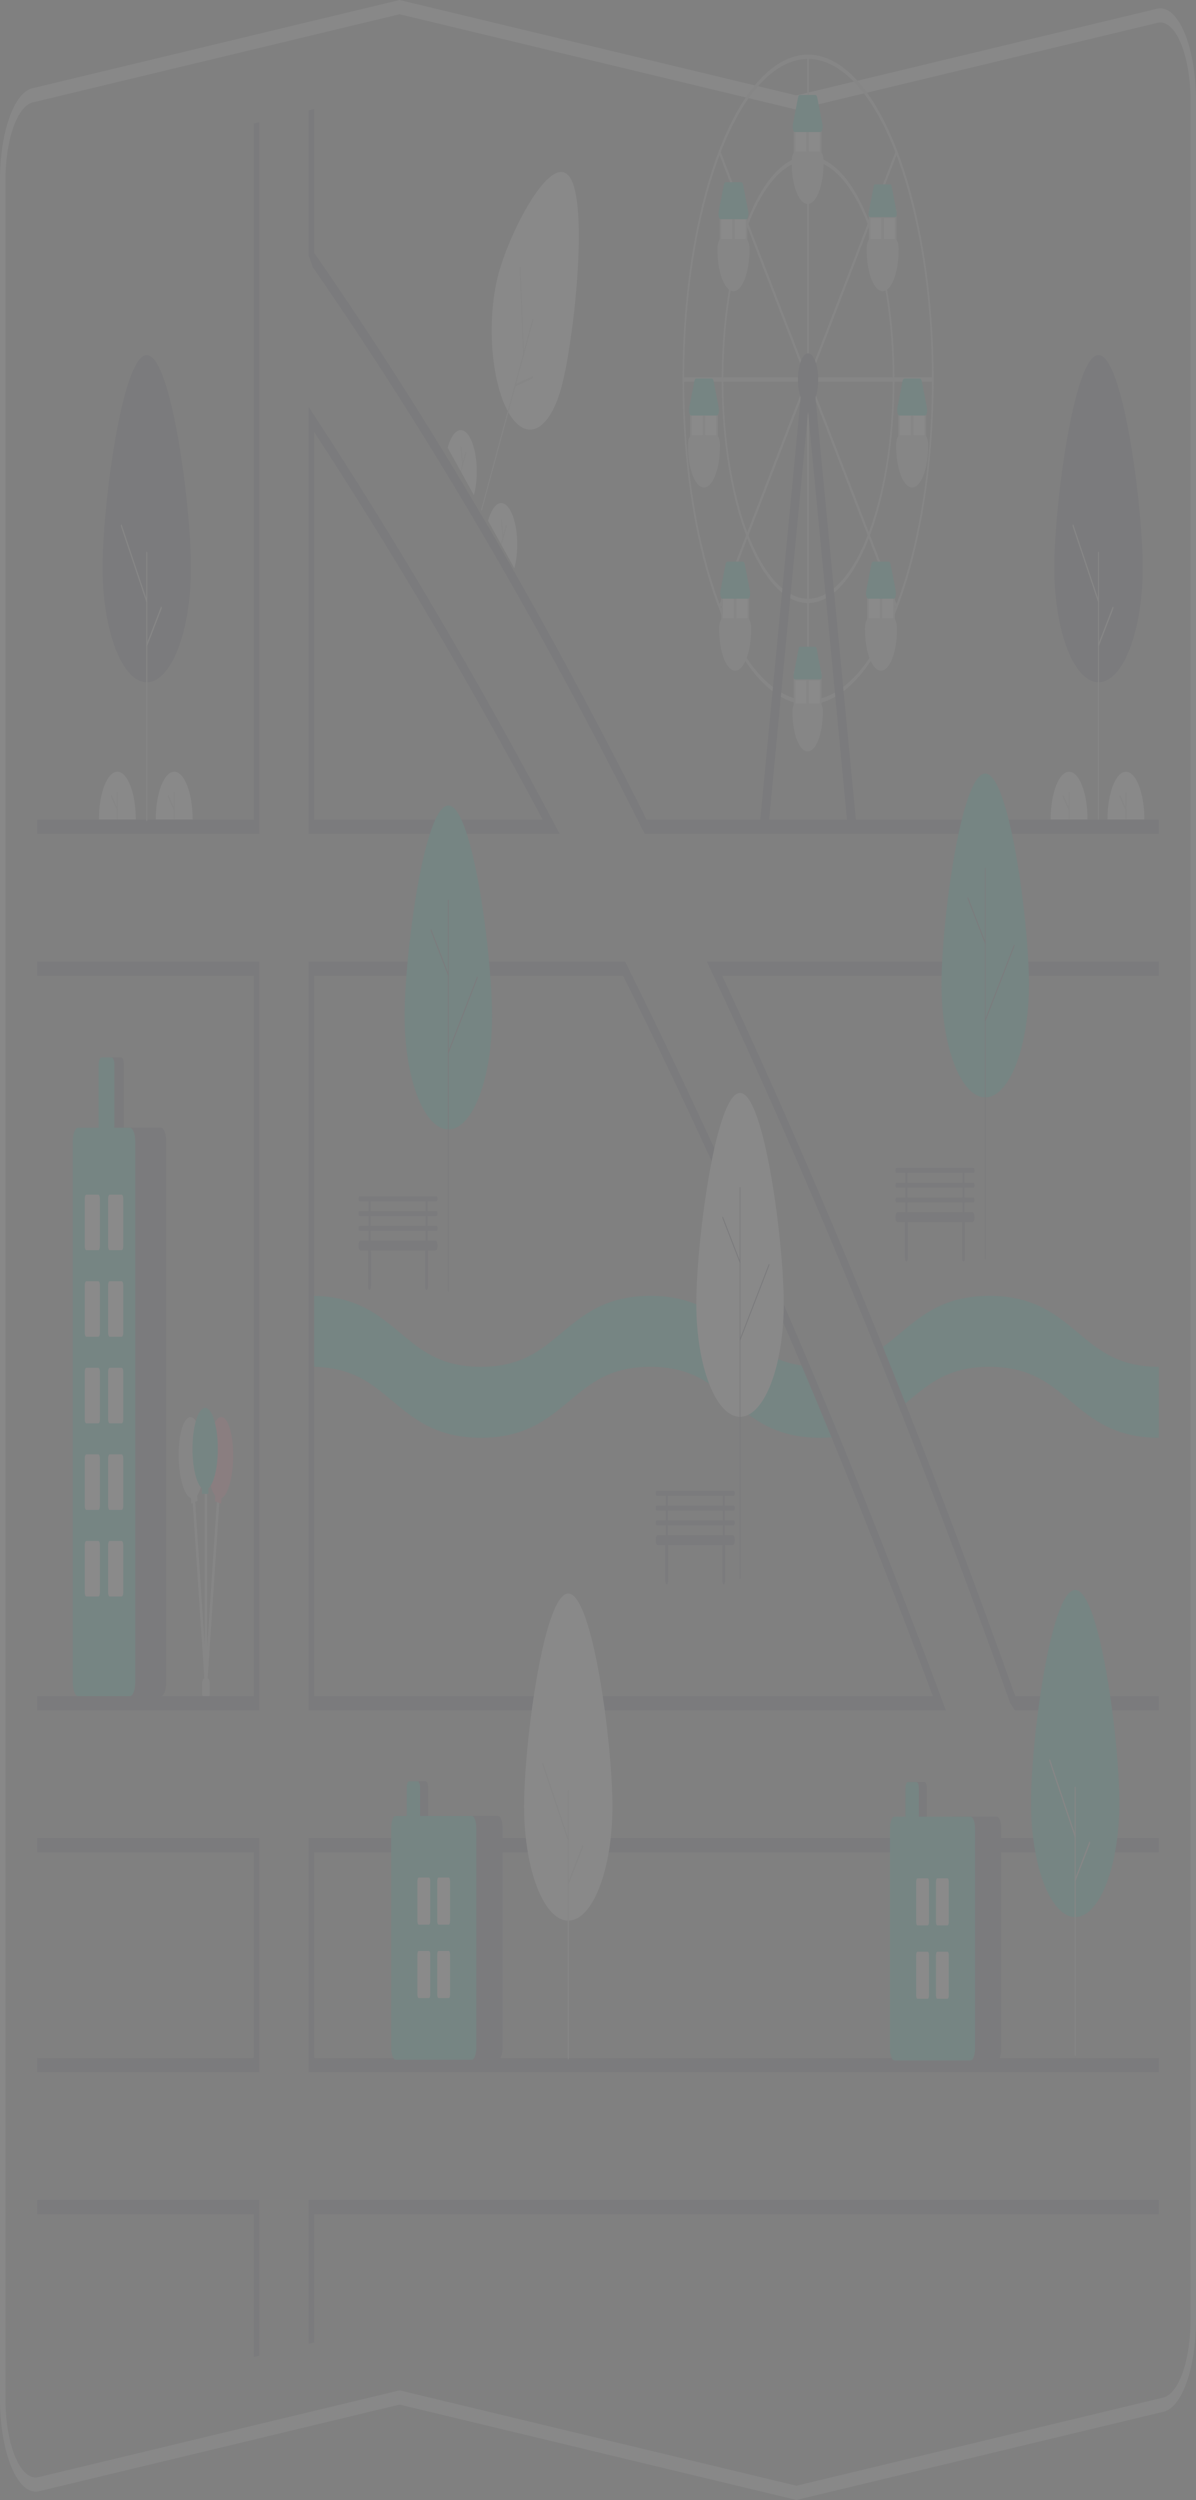 <svg width="370" height="773" viewBox="0 0 370 773" fill="none" xmlns="http://www.w3.org/2000/svg">
<rect x="0" y="0" width="370" height="773" fill="#808080" stroke="none"/>
<g opacity="0.08" clip-path="url(#clip0_6_241)">
<path d="M64.3 525.099H63.123C62.967 525.099 62.818 524.938 62.708 524.653C62.597 524.367 62.535 523.981 62.535 523.577V520.534C62.535 520.13 62.597 519.743 62.708 519.458C62.818 519.173 62.967 519.012 63.123 519.012H64.3C64.456 519.012 64.606 519.173 64.716 519.458C64.826 519.743 64.888 520.13 64.889 520.534V523.577C64.888 523.981 64.826 524.367 64.716 524.653C64.606 524.938 64.456 525.099 64.3 525.099Z" fill="#CCCCCC"/>
<path d="M63.734 521.745C63.712 521.746 63.689 521.741 63.667 521.73C63.616 521.708 63.568 521.66 63.524 521.589C63.481 521.518 63.443 521.425 63.413 521.316C63.383 521.207 63.362 521.085 63.351 520.955C63.34 520.825 63.338 520.69 63.347 520.559L67.226 462.178C67.245 461.914 67.302 461.68 67.387 461.526C67.472 461.372 67.577 461.311 67.679 461.357C67.781 461.402 67.872 461.55 67.932 461.768C67.992 461.987 68.016 462.258 68 462.522L64.12 520.903C64.104 521.138 64.057 521.352 63.986 521.506C63.916 521.66 63.826 521.745 63.734 521.745Z" fill="#CCCCCC"/>
<path d="M63.733 521.745C63.641 521.745 63.551 521.66 63.481 521.506C63.41 521.352 63.363 521.138 63.347 520.903L59.468 462.522C59.451 462.258 59.475 461.987 59.535 461.768C59.595 461.55 59.686 461.402 59.788 461.357C59.89 461.311 59.995 461.372 60.08 461.526C60.165 461.68 60.222 461.914 60.241 462.178L64.12 520.559C64.129 520.69 64.127 520.825 64.116 520.955C64.105 521.085 64.084 521.207 64.054 521.316C64.024 521.425 63.986 521.518 63.943 521.589C63.899 521.66 63.851 521.708 63.8 521.73C63.778 521.74 63.755 521.746 63.733 521.745Z" fill="#CCCCCC"/>
<path d="M72.085 452.185C72.463 445.257 71.033 439.006 68.889 438.223C66.746 437.441 64.702 442.423 64.324 449.351C64.005 455.195 64.975 460.542 66.572 462.547L66.481 464.213L68.422 464.921L68.513 463.256C70.261 462.472 71.766 458.028 72.085 452.185Z" fill="#FF6584"/>
<path d="M63.076 449.032C62.612 442.139 60.507 437.33 58.374 438.29C56.242 439.251 54.89 445.617 55.354 452.51C55.746 458.324 57.305 462.64 59.063 463.278L59.174 464.935L61.105 464.066L60.993 462.409C62.564 460.271 63.467 454.846 63.076 449.032Z" fill="#CCCCCC"/>
<path d="M63.712 520.534C63.608 520.534 63.508 520.427 63.434 520.236C63.361 520.046 63.32 519.788 63.32 519.519V459.504C63.319 459.37 63.329 459.237 63.349 459.113C63.368 458.989 63.397 458.876 63.433 458.781C63.47 458.685 63.513 458.61 63.561 458.558C63.609 458.507 63.66 458.48 63.712 458.48C63.764 458.48 63.815 458.507 63.863 458.558C63.911 458.61 63.954 458.685 63.99 458.781C64.027 458.876 64.056 458.989 64.075 459.113C64.095 459.237 64.105 459.37 64.104 459.504V519.519C64.104 519.788 64.063 520.046 63.989 520.236C63.916 520.427 63.816 520.534 63.712 520.534Z" fill="#CCCCCC"/>
<path d="M67.388 447.976C67.388 440.979 65.633 435.307 63.469 435.307C61.304 435.307 59.55 440.979 59.55 447.976C59.55 453.877 60.8 458.821 62.489 460.23V461.912H64.449V460.23C66.138 458.821 67.388 453.877 67.388 447.976Z" fill="#00BFA6"/>
<path d="M246.384 773L246.306 772.981L123.616 743.506L12.051 770.308C10.523 770.676 8.982 770.214 7.527 768.953C6.072 767.693 4.734 765.661 3.6 762.988C2.466 760.315 1.56 757.059 0.94 753.428C0.32 749.798 -5.30841e-06 745.873 -3.00197e-05 741.904V55.698C-0.011 48.58 1.011 41.712 2.865 36.451C4.719 31.191 7.269 27.923 10.01 27.294L123.616 0L123.695 0.019L246.384 29.494L357.949 2.692C359.477 2.324 361.018 2.786 362.473 4.046C363.928 5.307 365.265 7.339 366.4 10.012C367.534 12.685 368.44 15.941 369.06 19.572C369.68 23.202 370 27.127 370 31.096V717.302C370.011 724.419 368.989 731.288 367.135 736.548C365.281 741.809 362.731 745.077 359.99 745.706L246.384 773ZM123.616 739.098L123.695 739.117L246.384 768.592L359.833 741.337C362.152 740.804 364.31 738.039 365.879 733.588C367.447 729.136 368.312 723.324 368.303 717.302V31.096C368.303 27.738 368.032 24.416 367.507 21.345C366.983 18.273 366.216 15.518 365.257 13.255C364.297 10.993 363.165 9.274 361.934 8.208C360.703 7.141 359.399 6.75 358.106 7.061L246.384 33.902L246.306 33.883L123.616 4.408L10.167 31.663C7.848 32.196 5.69 34.961 4.121 39.412C2.553 43.863 1.687 49.675 1.697 55.698V741.904C1.697 745.262 1.968 748.584 2.492 751.655C3.017 754.727 3.784 757.482 4.743 759.744C5.703 762.006 6.835 763.726 8.066 764.792C9.297 765.859 10.601 766.25 11.894 765.939L123.616 739.098Z" fill="#E6E6E6"/>
<path d="M353.508 175.624C353.508 156.11 347.387 109.806 339.837 109.806C332.286 109.806 326.166 156.11 326.166 175.624C326.168 184.997 327.609 193.984 330.173 200.61C332.736 207.236 336.212 210.958 339.837 210.958C343.461 210.958 346.937 207.236 349.501 200.61C352.064 193.984 353.506 184.997 353.508 175.624Z" fill="#3F3D56"/>
<path d="M339.837 253.916C339.795 253.916 339.756 253.873 339.726 253.797C339.697 253.721 339.68 253.618 339.68 253.511V170.976C339.681 170.869 339.697 170.767 339.727 170.692C339.756 170.616 339.795 170.574 339.837 170.574C339.878 170.574 339.918 170.616 339.947 170.692C339.976 170.767 339.993 170.869 339.993 170.976V253.511C339.993 253.564 339.989 253.617 339.981 253.666C339.973 253.715 339.962 253.759 339.947 253.797C339.933 253.835 339.916 253.864 339.897 253.885C339.878 253.905 339.857 253.916 339.837 253.916Z" fill="#CCCCCC"/>
<path d="M339.837 186.397C339.814 186.397 339.792 186.384 339.772 186.36C339.752 186.336 339.733 186.301 339.719 186.257L331.856 162.807C331.829 162.726 331.816 162.621 331.819 162.514C331.822 162.407 331.841 162.308 331.872 162.238C331.903 162.168 331.944 162.133 331.985 162.14C332.027 162.147 332.065 162.197 332.092 162.278L339.955 185.727C339.975 185.786 339.987 185.858 339.992 185.934C339.996 186.011 339.991 186.089 339.979 186.16C339.967 186.23 339.947 186.29 339.921 186.332C339.896 186.374 339.867 186.396 339.837 186.397Z" fill="#CCCCCC"/>
<path d="M339.837 199.93C339.806 199.93 339.776 199.906 339.75 199.861C339.724 199.817 339.704 199.754 339.692 199.68C339.681 199.606 339.678 199.525 339.684 199.446C339.69 199.368 339.704 199.296 339.726 199.239L344.194 187.685C344.208 187.648 344.226 187.618 344.245 187.598C344.264 187.577 344.284 187.567 344.304 187.567C344.325 187.567 344.345 187.577 344.364 187.598C344.383 187.618 344.4 187.648 344.415 187.685C344.43 187.723 344.441 187.767 344.449 187.816C344.457 187.865 344.461 187.918 344.461 187.971C344.461 188.024 344.457 188.077 344.449 188.126C344.441 188.175 344.43 188.219 344.415 188.257L339.947 199.811C339.933 199.849 339.916 199.879 339.897 199.899C339.878 199.919 339.857 199.93 339.837 199.93Z" fill="#CCCCCC"/>
<path d="M325.03 253.38C325.03 249.465 325.631 245.711 326.701 242.943C327.772 240.175 329.223 238.62 330.737 238.62C332.251 238.62 333.702 240.175 334.773 242.943C335.843 245.711 336.444 249.465 336.444 253.38" fill="#F2F2F2"/>
<path d="M330.737 253.38C330.696 253.38 330.657 253.338 330.628 253.263C330.599 253.188 330.583 253.087 330.583 252.981V245.202C330.583 245.096 330.599 244.994 330.628 244.92C330.657 244.845 330.696 244.803 330.737 244.803C330.778 244.803 330.817 244.845 330.846 244.92C330.875 244.994 330.891 245.096 330.891 245.202V252.981C330.891 253.087 330.875 253.188 330.846 253.263C330.817 253.338 330.778 253.38 330.737 253.38Z" fill="#CCCCCC"/>
<path d="M330.737 250.707C330.7 250.707 330.665 250.673 330.637 250.61L328.786 246.502C328.77 246.468 328.758 246.426 328.748 246.379C328.739 246.333 328.734 246.282 328.732 246.229C328.731 246.177 328.733 246.125 328.739 246.075C328.746 246.025 328.756 245.979 328.769 245.939C328.782 245.9 328.798 245.867 328.816 245.843C328.834 245.82 328.854 245.805 328.874 245.801C328.895 245.797 328.915 245.804 328.934 245.82C328.953 245.836 328.971 245.862 328.987 245.896L330.838 250.005C330.861 250.058 330.879 250.129 330.886 250.208C330.894 250.287 330.893 250.37 330.882 250.446C330.871 250.523 330.851 250.589 330.825 250.635C330.799 250.682 330.769 250.707 330.737 250.707Z" fill="#CCCCCC"/>
<path d="M342.614 253.38C342.614 249.465 343.216 245.711 344.286 242.943C345.356 240.175 346.808 238.62 348.322 238.62C349.835 238.62 351.287 240.175 352.357 242.943C353.428 245.711 354.029 249.465 354.029 253.38" fill="#F2F2F2"/>
<path d="M348.322 253.38C348.281 253.38 348.242 253.338 348.213 253.263C348.184 253.188 348.167 253.087 348.167 252.981V245.202C348.167 245.096 348.184 244.994 348.213 244.92C348.242 244.845 348.281 244.803 348.322 244.803C348.363 244.803 348.402 244.845 348.431 244.92C348.46 244.994 348.476 245.096 348.476 245.202V252.981C348.476 253.087 348.46 253.188 348.431 253.263C348.402 253.338 348.363 253.38 348.322 253.38Z" fill="#CCCCCC"/>
<path d="M348.322 250.707C348.285 250.707 348.249 250.673 348.221 250.61L346.37 246.502C346.34 246.433 346.321 246.335 346.318 246.23C346.315 246.125 346.328 246.021 346.354 245.941C346.381 245.861 346.419 245.811 346.459 245.803C346.5 245.794 346.54 245.828 346.571 245.896L348.422 250.005C348.446 250.058 348.463 250.129 348.471 250.208C348.479 250.287 348.477 250.37 348.466 250.446C348.456 250.523 348.436 250.589 348.41 250.635C348.384 250.682 348.353 250.707 348.322 250.707Z" fill="#CCCCCC"/>
<path d="M173.69 119.735C177.439 105.855 181.983 65.051 176.612 55.347C171.241 45.644 157.99 70.715 154.24 84.596C152.44 91.266 151.737 99.512 152.287 107.522C152.837 115.531 154.595 122.648 157.174 127.307C159.752 131.965 162.941 133.785 166.038 132.365C169.135 130.945 171.887 126.402 173.69 119.735Z" fill="#F2F2F2"/>
<path d="M148.921 157.857C148.891 157.804 148.871 157.722 148.865 157.631C148.859 157.539 148.867 157.445 148.887 157.369L164.747 98.659C164.767 98.582 164.799 98.53 164.834 98.514C164.87 98.498 164.906 98.519 164.936 98.572C164.965 98.625 164.985 98.707 164.991 98.798C164.998 98.89 164.99 98.984 164.969 99.06L149.11 157.77C149.089 157.847 149.058 157.899 149.022 157.915C148.987 157.931 148.95 157.91 148.921 157.857Z" fill="#CCCCCC"/>
<path d="M161.895 109.829C161.879 109.8 161.865 109.763 161.856 109.719C161.846 109.676 161.84 109.628 161.838 109.578L160.751 82.792C160.747 82.7 160.757 82.607 160.78 82.535C160.803 82.462 160.836 82.416 160.871 82.406C160.907 82.397 160.943 82.424 160.971 82.483C160.999 82.541 161.017 82.626 161.021 82.719L162.107 109.504C162.11 109.571 162.105 109.639 162.094 109.699C162.082 109.759 162.064 109.809 162.041 109.843C162.019 109.877 161.993 109.894 161.967 109.891C161.941 109.889 161.916 109.867 161.895 109.829Z" fill="#CCCCCC"/>
<path d="M159.294 119.455C159.272 119.415 159.255 119.36 159.246 119.295C159.236 119.23 159.234 119.16 159.24 119.092C159.245 119.024 159.259 118.962 159.278 118.914C159.298 118.866 159.322 118.834 159.348 118.822L164.747 116.345C164.764 116.337 164.782 116.337 164.8 116.347C164.817 116.357 164.834 116.375 164.848 116.402C164.863 116.428 164.876 116.462 164.885 116.501C164.895 116.54 164.901 116.583 164.905 116.629C164.908 116.674 164.907 116.721 164.903 116.766C164.9 116.811 164.892 116.854 164.882 116.892C164.872 116.93 164.859 116.962 164.844 116.986C164.828 117.011 164.812 117.028 164.794 117.036L159.396 119.513C159.378 119.521 159.36 119.52 159.343 119.51C159.325 119.5 159.309 119.482 159.294 119.455Z" fill="#CCCCCC"/>
<path d="M138.491 138.446C139.245 135.67 140.393 133.78 141.685 133.192C142.976 132.603 144.305 133.363 145.381 135.306C146.456 137.248 147.189 140.214 147.42 143.553C147.65 146.892 147.359 150.331 146.611 153.116" fill="#F2F2F2"/>
<path d="M142.551 145.781C142.522 145.729 142.502 145.648 142.496 145.558C142.49 145.467 142.497 145.374 142.518 145.299L144.013 139.766C144.033 139.691 144.064 139.64 144.099 139.625C144.134 139.609 144.169 139.63 144.198 139.682C144.227 139.734 144.247 139.814 144.254 139.904C144.26 139.994 144.252 140.087 144.232 140.162L142.737 145.696C142.717 145.771 142.686 145.822 142.651 145.838C142.616 145.854 142.58 145.834 142.551 145.781Z" fill="#CCCCCC"/>
<path d="M143.064 143.88C143.038 143.832 143.019 143.762 143.011 143.682L142.484 138.381C142.48 138.337 142.479 138.291 142.481 138.245C142.484 138.2 142.489 138.157 142.498 138.118C142.507 138.078 142.519 138.044 142.533 138.017C142.547 137.989 142.563 137.969 142.58 137.958C142.597 137.946 142.615 137.944 142.633 137.95C142.65 137.957 142.667 137.972 142.682 137.995C142.697 138.019 142.71 138.049 142.721 138.086C142.732 138.122 142.739 138.164 142.743 138.208L143.271 143.51C143.277 143.578 143.276 143.65 143.266 143.717C143.257 143.783 143.24 143.84 143.217 143.88C143.195 143.921 143.168 143.942 143.141 143.942C143.113 143.942 143.087 143.92 143.064 143.88Z" fill="#CCCCCC"/>
<path d="M151 161.046C151.371 159.663 151.845 158.483 152.393 157.574C152.942 156.665 153.554 156.045 154.195 155.748C154.836 155.452 155.494 155.486 156.13 155.848C156.766 156.21 157.368 156.893 157.902 157.857C158.436 158.822 158.891 160.05 159.241 161.47C159.592 162.89 159.83 164.475 159.943 166.134C160.056 167.792 160.042 169.493 159.9 171.137C159.759 172.781 159.493 174.337 159.119 175.716" fill="#F2F2F2"/>
<path d="M155.059 168.381C155.03 168.328 155.01 168.248 155.004 168.157C154.998 168.067 155.006 167.974 155.026 167.899L156.521 162.365C156.541 162.29 156.572 162.239 156.607 162.223C156.642 162.207 156.678 162.227 156.707 162.28C156.737 162.332 156.756 162.413 156.763 162.503C156.769 162.593 156.761 162.687 156.741 162.762L155.246 168.295C155.225 168.371 155.194 168.422 155.159 168.438C155.124 168.454 155.088 168.433 155.059 168.381Z" fill="#CCCCCC"/>
<path d="M155.573 166.479C155.547 166.432 155.528 166.362 155.52 166.282L154.993 160.98C154.984 160.891 154.99 160.798 155.008 160.719C155.026 160.64 155.055 160.583 155.089 160.561C155.124 160.538 155.16 160.551 155.19 160.597C155.221 160.644 155.243 160.719 155.252 160.808L155.779 166.109C155.786 166.178 155.785 166.25 155.775 166.316C155.766 166.383 155.748 166.44 155.726 166.48C155.703 166.52 155.677 166.542 155.649 166.542C155.622 166.542 155.595 166.52 155.573 166.479Z" fill="#CCCCCC"/>
<path d="M250.619 422.511C253.635 429.675 256.632 436.891 259.609 444.158C258.845 444.268 258.052 444.356 257.237 444.421C256.087 444.52 254.891 444.564 253.635 444.564C239.86 444.564 232.868 438.716 226.114 433.055C219.699 427.689 213.641 422.62 201.202 422.62C188.759 422.62 182.701 427.689 176.29 433.055C169.532 438.716 162.54 444.564 148.765 444.564C134.986 444.564 127.998 438.716 121.24 433.055C114.974 427.81 109.047 422.851 97.177 422.631C96.896 422.62 96.617 422.62 96.328 422.62V400.677C96.612 400.677 96.896 400.677 97.177 400.688C110.396 400.918 117.235 406.645 123.853 412.175C130.268 417.551 136.326 422.62 148.765 422.62C161.204 422.62 167.262 417.551 173.677 412.175C180.435 406.525 187.423 400.677 201.202 400.677C214.978 400.677 221.965 406.525 228.723 412.175C234.082 416.663 239.194 420.942 247.984 422.225C248.828 422.357 249.702 422.445 250.619 422.511Z" fill="#00BFA6"/>
<path d="M358.514 422.62V444.564C344.734 444.564 337.747 438.716 330.989 433.055C324.574 427.689 318.516 422.62 306.077 422.62C293.633 422.62 287.575 427.689 281.16 433.055C280.813 433.351 280.461 433.636 280.108 433.932C279.506 434.437 278.895 434.942 278.276 435.435C275.934 429.5 273.583 423.615 271.225 417.782C271.882 417.365 272.518 416.926 273.147 416.476C275.017 415.138 276.769 413.667 278.551 412.175C285.31 406.525 292.297 400.677 306.077 400.677C319.856 400.677 326.844 406.525 333.602 412.175C340.016 417.551 346.075 422.62 358.514 422.62Z" fill="#00BFA6"/>
<path d="M171.025 253.863C147.276 209.13 122.288 166.713 96.761 127.796L95.48 125.843V257.834H173.134L171.025 253.863ZM97.177 253.446V133.534C121.461 170.685 145.24 210.996 167.916 253.446H97.177ZM291.219 525.119C280.948 497.503 270.411 470.516 259.609 444.158C256.63 436.884 253.634 429.668 250.619 422.511C232.219 378.799 213.214 337.227 193.604 297.794L193.375 297.333H95.48V528.839H292.603L291.219 525.119ZM97.177 524.45V301.722H192.794C211.703 339.761 230.099 379.929 247.984 422.225C251.09 429.565 254.174 436.964 257.237 444.421C267.945 470.447 278.403 497.123 288.61 524.45H97.177ZM291.219 525.119C280.948 497.503 270.411 470.516 259.609 444.158C256.63 436.884 253.634 429.668 250.619 422.511C232.219 378.799 213.214 337.227 193.604 297.794L193.375 297.333H95.48V528.839H292.603L291.219 525.119ZM97.177 524.45V301.722H192.794C211.703 339.761 230.099 379.929 247.984 422.225C251.09 429.565 254.174 436.964 257.237 444.421C267.945 470.447 278.403 497.123 288.61 524.45H97.177ZM171.025 253.863C147.276 209.13 122.288 166.713 96.761 127.796L95.48 125.843V257.834H173.134L171.025 253.863ZM97.177 253.446V133.534C121.461 170.685 145.24 210.996 167.916 253.446H97.177ZM171.025 253.863C147.276 209.13 122.288 166.713 96.761 127.796L95.48 125.843V257.834H173.134L171.025 253.863ZM97.177 253.446V133.534C121.461 170.685 145.24 210.996 167.916 253.446H97.177ZM291.219 525.119C280.948 497.503 270.411 470.516 259.609 444.158C256.63 436.884 253.634 429.668 250.619 422.511C232.219 378.799 213.214 337.227 193.604 297.794L193.375 297.333H95.48V528.839H292.603L291.219 525.119ZM97.177 524.45V301.722H192.794C211.703 339.761 230.099 379.929 247.984 422.225C251.09 429.565 254.174 436.964 257.237 444.421C267.945 470.447 278.403 497.123 288.61 524.45H97.177ZM11.487 568.337V572.726H78.51V636.363H11.487V640.751H80.207V568.337H11.487ZM95.48 680.25V724.719L97.177 724.313V684.639H358.514V680.25H95.48ZM358.514 572.726V568.337H95.48V640.751H358.514V636.363H97.177V572.726H358.514ZM200.036 253.446C167.48 188.497 133.098 129.91 97.177 78.171V33.735L95.48 34.141V78.921L96.786 82.636C132.562 134.235 166.804 192.642 199.229 257.374L199.459 257.834H358.514V253.446H200.036ZM78.51 253.446H11.487V257.834H80.207V37.805L78.51 38.211V253.446ZM358.514 297.333H218.686L220.514 301.217C237.73 337.852 254.634 376.707 271.225 417.782C273.583 423.619 275.934 429.503 278.276 435.435C289.934 464.895 301.365 495.316 312.568 526.699L313.967 528.839H358.514V524.45H314.074C302.992 493.378 291.671 463.205 280.108 433.932C277.796 428.073 275.476 422.255 273.147 416.476C256.915 376.198 240.336 337.947 223.412 301.722H358.514V297.333ZM11.487 680.25V684.639H78.51V728.789L80.207 728.383V680.25H11.487ZM11.487 297.333V301.722H78.51V524.45H11.487V528.839H80.207V297.333H11.487ZM171.025 253.863C147.276 209.13 122.288 166.713 96.761 127.796L95.48 125.843V257.834H173.134L171.025 253.863ZM97.177 253.446V133.534C121.461 170.685 145.24 210.996 167.916 253.446H97.177ZM291.219 525.119C280.948 497.503 270.411 470.516 259.609 444.158C256.63 436.884 253.634 429.668 250.619 422.511C232.219 378.799 213.214 337.227 193.604 297.794L193.375 297.333H95.48V528.839H292.603L291.219 525.119ZM97.177 524.45V301.722H192.794C211.703 339.761 230.099 379.929 247.984 422.225C251.09 429.565 254.174 436.964 257.237 444.421C267.945 470.447 278.403 497.123 288.61 524.45H97.177ZM171.025 253.863C147.276 209.13 122.288 166.713 96.761 127.796L95.48 125.843V257.834H173.134L171.025 253.863ZM97.177 253.446V133.534C121.461 170.685 145.24 210.996 167.916 253.446H97.177ZM291.219 525.119C280.948 497.503 270.411 470.516 259.609 444.158C256.63 436.884 253.634 429.668 250.619 422.511C232.219 378.799 213.214 337.227 193.604 297.794L193.375 297.333H95.48V528.839H292.603L291.219 525.119ZM97.177 524.45V301.722H192.794C211.703 339.761 230.099 379.929 247.984 422.225C251.09 429.565 254.174 436.964 257.237 444.421C267.945 470.447 278.403 497.123 288.61 524.45H97.177Z" fill="#3F3D56"/>
<path d="M215.41 403.105C215.41 383.782 221.467 337.929 228.938 337.929C236.41 337.929 242.467 383.782 242.467 403.105C242.467 412.384 241.042 421.284 238.505 427.845C235.968 434.407 232.526 438.093 228.938 438.093C225.35 438.093 221.909 434.407 219.372 427.845C216.835 421.284 215.41 412.384 215.41 403.105Z" fill="#F2F2F2"/>
<path d="M228.938 488.226C228.924 488.226 228.909 488.219 228.896 488.204C228.882 488.19 228.87 488.169 228.86 488.142C228.849 488.115 228.841 488.083 228.836 488.049C228.83 488.014 228.827 487.976 228.827 487.938V367.312C228.827 367.236 228.839 367.163 228.86 367.109C228.881 367.055 228.909 367.024 228.938 367.024C228.968 367.024 228.996 367.055 229.017 367.109C229.038 367.163 229.05 367.236 229.05 367.312V487.938C229.05 487.976 229.047 488.014 229.041 488.049C229.036 488.083 229.027 488.115 229.017 488.142C229.007 488.169 228.994 488.19 228.981 488.204C228.967 488.219 228.953 488.226 228.938 488.226Z" fill="#3F3D56"/>
<path d="M228.938 390.6C228.924 390.6 228.909 390.593 228.896 390.578C228.882 390.564 228.87 390.542 228.86 390.516L223.505 376.668C223.495 376.641 223.486 376.609 223.481 376.574C223.475 376.539 223.472 376.502 223.472 376.464C223.472 376.426 223.475 376.389 223.481 376.354C223.486 376.319 223.495 376.288 223.505 376.261C223.515 376.234 223.528 376.213 223.541 376.198C223.555 376.184 223.569 376.177 223.584 376.177C223.598 376.177 223.613 376.184 223.626 376.198C223.64 376.213 223.652 376.234 223.662 376.261L229.017 390.109C229.033 390.149 229.043 390.2 229.047 390.256C229.052 390.312 229.05 390.37 229.041 390.422C229.033 390.475 229.018 390.52 229 390.552C228.982 390.583 228.96 390.6 228.938 390.6Z" fill="#3F3D56"/>
<path d="M228.938 414.574C228.916 414.574 228.895 414.557 228.877 414.525C228.858 414.494 228.844 414.449 228.836 414.396C228.827 414.344 228.825 414.286 228.829 414.23C228.834 414.174 228.844 414.123 228.86 414.083L237.827 390.891C237.837 390.865 237.85 390.843 237.863 390.829C237.877 390.814 237.891 390.807 237.906 390.807C237.92 390.807 237.935 390.814 237.948 390.829C237.962 390.843 237.974 390.865 237.984 390.891C237.995 390.918 238.003 390.95 238.008 390.985C238.014 391.02 238.017 391.057 238.017 391.095C238.017 391.132 238.014 391.17 238.008 391.205C238.003 391.24 237.995 391.271 237.984 391.298L229.017 414.489C229.007 414.516 228.994 414.537 228.981 414.552C228.967 414.566 228.953 414.574 228.938 414.574Z" fill="#3F3D56"/>
<path d="M291.266 304.358C291.266 285.035 297.323 239.182 304.794 239.182C312.266 239.182 318.323 285.035 318.323 304.358C318.321 313.634 316.895 322.528 314.358 329.085C311.821 335.641 308.381 339.325 304.794 339.325C301.208 339.325 297.768 335.641 295.231 329.085C292.694 322.528 291.268 313.634 291.266 304.358Z" fill="#00BFA6"/>
<path d="M304.794 389.48C304.78 389.48 304.765 389.472 304.752 389.458C304.738 389.443 304.726 389.422 304.716 389.395C304.705 389.369 304.697 389.337 304.692 389.302C304.686 389.267 304.683 389.23 304.683 389.192V268.566C304.683 268.489 304.695 268.416 304.716 268.362C304.737 268.308 304.765 268.278 304.794 268.278C304.824 268.278 304.852 268.308 304.873 268.362C304.894 268.416 304.906 268.489 304.906 268.566V389.192C304.906 389.23 304.903 389.267 304.897 389.302C304.892 389.337 304.883 389.369 304.873 389.395C304.863 389.422 304.851 389.443 304.837 389.458C304.824 389.472 304.809 389.48 304.794 389.48Z" fill="#3F3D56"/>
<path d="M304.795 291.853C304.78 291.853 304.765 291.846 304.752 291.832C304.738 291.817 304.726 291.796 304.716 291.769L299.361 277.921C299.34 277.867 299.329 277.794 299.329 277.718C299.329 277.641 299.34 277.568 299.361 277.514C299.382 277.46 299.41 277.43 299.44 277.43C299.469 277.43 299.498 277.46 299.519 277.514L304.873 291.362C304.889 291.403 304.899 291.454 304.904 291.51C304.908 291.565 304.906 291.623 304.897 291.676C304.889 291.728 304.875 291.773 304.856 291.805C304.838 291.837 304.817 291.853 304.795 291.853Z" fill="#3F3D56"/>
<path d="M304.794 315.827C304.772 315.827 304.751 315.81 304.733 315.779C304.714 315.747 304.7 315.702 304.692 315.65C304.683 315.597 304.681 315.539 304.685 315.483C304.69 315.428 304.7 315.376 304.716 315.336L313.683 292.145C313.704 292.091 313.732 292.062 313.762 292.062C313.791 292.062 313.819 292.092 313.84 292.146C313.861 292.2 313.872 292.273 313.873 292.349C313.873 292.425 313.861 292.498 313.84 292.552L304.873 315.743C304.863 315.77 304.851 315.791 304.837 315.805C304.824 315.82 304.809 315.827 304.794 315.827Z" fill="#3F3D56"/>
<path d="M125.169 314.233C125.169 294.91 131.226 249.057 138.698 249.057C146.17 249.057 152.227 294.91 152.227 314.233C152.227 323.512 150.801 332.412 148.264 338.973C145.727 345.535 142.286 349.221 138.698 349.221C135.11 349.221 131.669 345.535 129.132 338.973C126.594 332.412 125.169 323.512 125.169 314.233Z" fill="#00BFA6"/>
<path d="M138.698 399.354C138.683 399.354 138.669 399.347 138.655 399.332C138.642 399.318 138.629 399.297 138.619 399.27C138.609 399.243 138.601 399.212 138.595 399.177C138.589 399.142 138.587 399.104 138.587 399.067V278.44C138.587 278.364 138.598 278.291 138.619 278.237C138.64 278.183 138.668 278.153 138.698 278.153C138.727 278.153 138.756 278.183 138.776 278.237C138.797 278.291 138.809 278.364 138.809 278.44V399.067C138.809 399.104 138.806 399.142 138.801 399.177C138.795 399.212 138.787 399.243 138.776 399.27C138.766 399.297 138.754 399.318 138.74 399.332C138.727 399.347 138.712 399.354 138.698 399.354Z" fill="#3F3D56"/>
<path d="M138.698 301.728C138.683 301.728 138.669 301.721 138.655 301.706C138.642 301.692 138.629 301.671 138.619 301.644L133.265 287.796C133.254 287.769 133.246 287.737 133.24 287.702C133.235 287.668 133.232 287.63 133.232 287.592C133.232 287.555 133.235 287.517 133.24 287.482C133.246 287.447 133.254 287.416 133.265 287.389C133.275 287.362 133.287 287.341 133.301 287.327C133.314 287.312 133.329 287.305 133.343 287.305C133.358 287.305 133.372 287.312 133.386 287.327C133.399 287.341 133.412 287.362 133.422 287.389L138.777 301.237C138.792 301.277 138.803 301.329 138.807 301.384C138.811 301.44 138.809 301.498 138.801 301.551C138.792 301.603 138.778 301.648 138.76 301.68C138.741 301.711 138.72 301.728 138.698 301.728Z" fill="#3F3D56"/>
<path d="M138.698 325.702C138.676 325.702 138.654 325.685 138.636 325.653C138.618 325.622 138.603 325.577 138.595 325.524C138.587 325.472 138.584 325.414 138.589 325.358C138.593 325.302 138.604 325.251 138.619 325.211L147.586 302.019C147.607 301.966 147.636 301.936 147.665 301.936C147.695 301.936 147.723 301.966 147.744 302.02C147.764 302.074 147.776 302.147 147.776 302.223C147.776 302.299 147.765 302.372 147.744 302.426L138.776 325.618C138.766 325.644 138.754 325.666 138.74 325.68C138.727 325.694 138.712 325.702 138.698 325.702Z" fill="#3F3D56"/>
<path d="M249.986 217.836C242.303 217.836 234.791 211.943 228.402 200.903C222.013 189.862 217.034 174.17 214.093 155.811C211.153 137.452 210.383 117.25 211.883 97.76C213.382 78.269 217.082 60.367 222.515 46.315C227.948 32.264 234.871 22.694 242.407 18.817C249.943 14.941 257.755 16.93 264.854 24.535C271.953 32.14 278.021 45.018 282.29 61.541C286.558 78.064 288.837 97.489 288.837 117.361C288.825 143.999 284.728 169.538 277.445 188.374C270.162 207.21 260.287 217.805 249.986 217.836ZM249.986 18.235C242.406 18.235 234.995 24.049 228.692 34.941C222.389 45.833 217.476 61.315 214.575 79.427C211.674 97.54 210.915 117.471 212.394 136.7C213.873 155.928 217.523 173.591 222.884 187.454C228.244 201.317 235.074 210.757 242.509 214.582C249.944 218.407 257.651 216.444 264.654 208.941C271.658 201.439 277.644 188.734 281.856 172.432C286.068 156.131 288.316 136.966 288.316 117.361C288.304 91.081 284.262 65.885 277.076 47.301C269.891 28.718 260.148 18.265 249.986 18.235Z" fill="#CCCCCC"/>
<path d="M249.987 109.944C249.917 109.944 249.851 109.873 249.802 109.746C249.753 109.62 249.726 109.448 249.726 109.269V17.561C249.726 17.382 249.753 17.211 249.802 17.084C249.851 16.958 249.917 16.887 249.987 16.887C250.056 16.887 250.122 16.958 250.171 17.084C250.22 17.211 250.247 17.382 250.247 17.561V109.269C250.247 109.448 250.22 109.62 250.171 109.746C250.122 109.873 250.056 109.944 249.987 109.944Z" fill="#CCCCCC"/>
<path d="M288.576 118.036H253.115C253.046 118.036 252.98 117.964 252.931 117.838C252.882 117.712 252.855 117.54 252.855 117.361C252.855 117.182 252.882 117.011 252.931 116.884C252.98 116.758 253.046 116.687 253.115 116.687H288.576C288.645 116.687 288.712 116.758 288.761 116.884C288.809 117.011 288.837 117.182 288.837 117.361C288.837 117.54 288.809 117.712 288.761 117.838C288.712 117.964 288.645 118.036 288.576 118.036Z" fill="#CCCCCC"/>
<path d="M246.858 118.036H211.414C211.344 118.036 211.278 117.964 211.229 117.838C211.18 117.712 211.153 117.54 211.153 117.361C211.153 117.182 211.18 117.011 211.229 116.884C211.278 116.758 211.344 116.687 211.414 116.687H246.858C246.927 116.687 246.993 116.758 247.042 116.884C247.091 117.011 247.118 117.182 247.118 117.361C247.118 117.54 247.091 117.712 247.042 117.838C246.993 117.964 246.927 118.036 246.858 118.036Z" fill="#CCCCCC"/>
<path d="M249.987 217.836C249.917 217.836 249.851 217.764 249.802 217.638C249.753 217.512 249.726 217.34 249.726 217.161V125.453C249.726 125.274 249.753 125.103 249.802 124.976C249.851 124.85 249.917 124.779 249.987 124.779C250.056 124.779 250.122 124.85 250.171 124.976C250.22 125.103 250.247 125.274 250.247 125.453V217.161C250.247 217.34 250.22 217.512 250.171 217.638C250.122 217.764 250.056 217.836 249.987 217.836Z" fill="#CCCCCC"/>
<path d="M252.285 112.556C252.234 112.556 252.183 112.516 252.141 112.442C252.098 112.368 252.064 112.263 252.045 112.14C252.025 112.016 252.02 111.881 252.03 111.75C252.04 111.619 252.065 111.499 252.101 111.405L277.065 46.843C277.114 46.717 277.181 46.647 277.25 46.647C277.319 46.647 277.385 46.718 277.433 46.844C277.482 46.971 277.51 47.142 277.51 47.32C277.51 47.498 277.483 47.669 277.434 47.796L252.47 112.358C252.446 112.421 252.417 112.471 252.385 112.505C252.354 112.539 252.32 112.556 252.285 112.556Z" fill="#CCCCCC"/>
<path d="M247.688 112.556C247.653 112.556 247.619 112.539 247.588 112.505C247.556 112.471 247.527 112.421 247.503 112.358L222.539 47.796C222.49 47.669 222.463 47.498 222.463 47.32C222.463 47.142 222.491 46.971 222.54 46.844C222.588 46.718 222.654 46.647 222.723 46.647C222.792 46.647 222.859 46.717 222.908 46.843L247.872 111.405C247.908 111.499 247.933 111.619 247.943 111.75C247.953 111.881 247.948 112.016 247.928 112.14C247.909 112.263 247.875 112.368 247.832 112.442C247.79 112.516 247.739 112.556 247.688 112.556Z" fill="#CCCCCC"/>
<path d="M277.25 188.077C277.215 188.077 277.182 188.06 277.15 188.026C277.118 187.992 277.09 187.943 277.065 187.88L252.101 123.317C252.052 123.191 252.025 123.02 252.025 122.841C252.026 122.663 252.053 122.492 252.102 122.366C252.151 122.24 252.217 122.169 252.286 122.168C252.355 122.168 252.421 122.238 252.47 122.364L277.434 186.926C277.471 187.02 277.495 187.141 277.505 187.271C277.515 187.402 277.51 187.538 277.491 187.661C277.471 187.784 277.437 187.889 277.395 187.964C277.352 188.038 277.301 188.077 277.25 188.077Z" fill="#CCCCCC"/>
<path d="M222.723 188.077C222.672 188.077 222.621 188.038 222.579 187.964C222.536 187.89 222.502 187.784 222.482 187.661C222.463 187.538 222.458 187.402 222.468 187.272C222.478 187.141 222.503 187.021 222.539 186.926L247.503 122.364C247.552 122.238 247.619 122.167 247.688 122.167C247.757 122.167 247.823 122.238 247.872 122.364C247.921 122.49 247.948 122.662 247.948 122.841C247.948 123.02 247.921 123.191 247.872 123.318L222.908 187.88C222.884 187.943 222.855 187.992 222.823 188.026C222.792 188.06 222.758 188.077 222.723 188.077Z" fill="#CCCCCC"/>
<path d="M249.986 186.479C244.701 186.479 239.533 182.426 235.138 174.831C230.743 167.236 227.318 156.441 225.295 143.812C223.272 131.182 222.743 117.284 223.774 103.877C224.805 90.469 227.351 78.153 231.088 68.487C234.826 58.821 239.588 52.238 244.773 49.571C249.957 46.904 255.331 48.273 260.214 53.504C265.098 58.736 269.272 67.595 272.208 78.961C275.145 90.328 276.713 103.691 276.713 117.361C276.705 135.686 273.886 153.255 268.876 166.212C263.865 179.17 257.072 186.459 249.986 186.479ZM249.986 49.592C244.804 49.592 239.737 53.566 235.428 61.013C231.119 68.46 227.76 79.044 225.777 91.427C223.793 103.81 223.274 117.436 224.285 130.582C225.297 143.728 227.792 155.804 231.457 165.282C235.122 174.759 239.791 181.214 244.874 183.829C249.957 186.444 255.226 185.102 260.015 179.972C264.803 174.843 268.895 166.157 271.775 155.012C274.654 143.867 276.191 130.765 276.191 117.361C276.183 99.394 273.42 82.168 268.507 69.463C263.595 56.758 256.934 49.612 249.986 49.592Z" fill="#CCCCCC"/>
<path d="M249.986 125.453C251.714 125.453 253.115 121.83 253.115 117.361C253.115 112.892 251.714 109.269 249.986 109.269C248.258 109.269 246.858 112.892 246.858 117.361C246.858 121.83 248.258 125.453 249.986 125.453Z" fill="#3F3D56"/>
<path d="M237.873 254.044L235.124 254.249L248.541 114.195L251.035 116.163L237.873 254.044Z" fill="#3F3D56"/>
<path d="M262.1 254.044L264.849 254.249L251.432 114.195L248.938 116.163L262.1 254.044Z" fill="#3F3D56"/>
<path d="M254.158 37.791H245.554V49.929H254.158V37.791Z" fill="#CCCCCC"/>
<path d="M249.465 40.488H246.075V49.929H249.465V40.488Z" fill="white"/>
<path d="M253.637 40.488H250.247V49.929H253.637V40.488Z" fill="white"/>
<path d="M249.856 63.078C248.543 63.074 247.284 61.723 246.355 59.321C245.426 56.919 244.904 53.663 244.902 50.266V49.929C244.902 49.124 245.026 48.353 245.246 47.784C245.466 47.215 245.764 46.895 246.075 46.894H253.637C253.948 46.895 254.246 47.215 254.466 47.784C254.686 48.353 254.81 49.124 254.81 49.929V50.266C254.809 53.663 254.286 56.919 253.358 59.321C252.429 61.723 251.17 63.074 249.856 63.078Z" fill="#CCCCCC"/>
<path d="M253.836 40.825H245.876C245.765 40.825 245.656 40.752 245.559 40.612C245.462 40.472 245.38 40.27 245.322 40.026C245.263 39.781 245.23 39.502 245.225 39.215C245.22 38.928 245.244 38.642 245.293 38.386L246.858 30.294C246.911 30.013 246.995 29.777 247.098 29.612C247.201 29.448 247.32 29.361 247.441 29.362H252.272C252.393 29.361 252.512 29.448 252.615 29.612C252.718 29.777 252.801 30.013 252.855 30.294L254.419 38.386C254.469 38.642 254.492 38.928 254.487 39.215C254.482 39.502 254.449 39.781 254.391 40.026C254.332 40.27 254.251 40.472 254.154 40.612C254.057 40.752 253.947 40.825 253.836 40.825Z" fill="#00BFA6"/>
<path d="M277.364 64.764H268.76V76.902H277.364V64.764Z" fill="#CCCCCC"/>
<path d="M272.671 67.461H269.281V76.902H272.671V67.461Z" fill="white"/>
<path d="M276.843 67.461H273.453V76.902H276.843V67.461Z" fill="white"/>
<path d="M273.062 90.051C271.749 90.047 270.489 88.696 269.561 86.294C268.632 83.892 268.11 80.636 268.108 77.239V76.902C268.108 76.097 268.232 75.326 268.452 74.757C268.672 74.188 268.97 73.868 269.281 73.867H276.843C277.154 73.868 277.452 74.188 277.672 74.757C277.892 75.326 278.016 76.097 278.016 76.902V77.239C278.015 80.636 277.492 83.892 276.564 86.294C275.635 88.696 274.376 90.047 273.062 90.051Z" fill="#CCCCCC"/>
<path d="M270.647 57.009C270.574 57.008 270.503 57.061 270.441 57.159C270.379 57.258 270.329 57.4 270.297 57.568L268.732 65.66C268.703 65.814 268.689 65.986 268.692 66.158C268.695 66.33 268.715 66.498 268.75 66.644C268.785 66.791 268.834 66.912 268.892 66.996C268.95 67.08 269.016 67.124 269.082 67.124H277.042C277.109 67.124 277.174 67.08 277.233 66.996C277.291 66.912 277.34 66.791 277.375 66.644C277.41 66.498 277.43 66.33 277.433 66.158C277.436 65.986 277.422 65.814 277.392 65.66L275.828 57.568C275.795 57.4 275.745 57.258 275.684 57.159C275.622 57.061 275.55 57.008 275.478 57.009H270.647Z" fill="#00BFA6"/>
<path d="M286.49 125.453H277.886V137.591H286.49V125.453Z" fill="#CCCCCC"/>
<path d="M281.797 128.15H278.407V137.591H281.797V128.15Z" fill="white"/>
<path d="M285.969 128.15H282.579V137.591H285.969V128.15Z" fill="white"/>
<path d="M282.188 150.74C280.875 150.736 279.615 149.385 278.687 146.983C277.758 144.581 277.235 141.325 277.234 137.928V137.591C277.234 136.786 277.358 136.015 277.578 135.446C277.798 134.877 278.096 134.557 278.407 134.556H285.969C286.28 134.557 286.578 134.877 286.798 135.446C287.018 136.015 287.142 136.786 287.142 137.591V137.928C287.141 141.325 286.618 144.581 285.69 146.983C284.761 149.385 283.502 150.736 282.188 150.74Z" fill="#CCCCCC"/>
<path d="M286.168 128.488H278.208C278.097 128.488 277.988 128.414 277.891 128.274C277.794 128.134 277.712 127.932 277.654 127.688C277.595 127.444 277.562 127.165 277.557 126.877C277.552 126.59 277.575 126.305 277.625 126.048L279.19 117.956C279.243 117.675 279.327 117.439 279.43 117.274C279.533 117.11 279.651 117.023 279.773 117.024H284.604C284.725 117.023 284.844 117.11 284.947 117.274C285.05 117.439 285.133 117.675 285.187 117.956L286.751 126.048C286.801 126.305 286.824 126.59 286.819 126.877C286.814 127.165 286.781 127.444 286.723 127.688C286.664 127.932 286.583 128.134 286.485 128.274C286.388 128.414 286.279 128.488 286.168 128.488Z" fill="#00BFA6"/>
<path d="M276.843 182.096H268.239V194.234H276.843V182.096Z" fill="#CCCCCC"/>
<path d="M272.15 184.794H268.76V194.234H272.15V184.794Z" fill="white"/>
<path d="M276.321 184.794H272.932V194.234H276.321V184.794Z" fill="white"/>
<path d="M272.541 207.384C271.227 207.38 269.968 206.029 269.039 203.627C268.11 201.225 267.588 197.968 267.587 194.571V194.234C267.587 193.43 267.711 192.658 267.931 192.089C268.151 191.521 268.449 191.201 268.76 191.2H276.321C276.632 191.201 276.931 191.521 277.151 192.089C277.371 192.658 277.494 193.43 277.495 194.234V194.571C277.493 197.968 276.971 201.225 276.042 203.627C275.113 206.029 273.854 207.38 272.541 207.384Z" fill="#CCCCCC"/>
<path d="M276.521 185.131H268.561C268.45 185.131 268.34 185.057 268.243 184.917C268.146 184.778 268.065 184.576 268.006 184.331C267.948 184.087 267.914 183.808 267.909 183.521C267.904 183.234 267.928 182.948 267.978 182.691L269.542 174.599C269.596 174.318 269.679 174.082 269.782 173.918C269.885 173.753 270.004 173.666 270.125 173.667H274.956C275.077 173.666 275.196 173.753 275.299 173.918C275.402 174.082 275.485 174.318 275.539 174.599L277.104 182.691C277.153 182.948 277.177 183.234 277.172 183.521C277.167 183.808 277.133 184.087 277.075 184.331C277.017 184.576 276.935 184.778 276.838 184.917C276.741 185.057 276.632 185.131 276.521 185.131Z" fill="#00BFA6"/>
<path d="M222.609 76.902H231.213V64.764H222.609V76.902Z" fill="#CCCCCC"/>
<path d="M227.302 76.902H230.692V67.461H227.302V76.902Z" fill="white"/>
<path d="M223.13 76.902H226.52V67.461H223.13V76.902Z" fill="white"/>
<path d="M226.911 90.051C225.597 90.047 224.338 88.696 223.409 86.294C222.481 83.892 221.958 80.636 221.957 77.239V76.902C221.957 76.097 222.081 75.326 222.301 74.757C222.521 74.188 222.819 73.868 223.13 73.867H230.692C231.003 73.868 231.301 74.188 231.521 74.757C231.741 75.326 231.865 76.097 231.865 76.902V77.239C231.863 80.636 231.341 83.892 230.412 86.294C229.484 88.696 228.224 90.047 226.911 90.051Z" fill="#CCCCCC"/>
<path d="M230.891 67.798H222.931C222.82 67.798 222.711 67.725 222.613 67.585C222.516 67.445 222.435 67.243 222.376 66.999C222.318 66.754 222.285 66.475 222.28 66.188C222.275 65.901 222.298 65.615 222.348 65.359L223.912 57.267C223.966 56.986 224.049 56.75 224.152 56.585C224.255 56.42 224.374 56.334 224.495 56.335H229.326C229.448 56.334 229.566 56.42 229.669 56.585C229.772 56.75 229.856 56.986 229.909 57.267L231.474 65.359C231.524 65.615 231.547 65.901 231.542 66.188C231.537 66.475 231.504 66.754 231.445 66.999C231.387 67.243 231.305 67.445 231.208 67.585C231.111 67.725 231.002 67.798 230.891 67.798Z" fill="#00BFA6"/>
<path d="M213.483 137.591H222.087V125.453H213.483V137.591Z" fill="#CCCCCC"/>
<path d="M218.176 137.591H221.566V128.15H218.176V137.591Z" fill="white"/>
<path d="M214.004 137.591H217.394V128.15H214.004V137.591Z" fill="white"/>
<path d="M217.785 150.74C216.471 150.736 215.212 149.385 214.283 146.983C213.355 144.581 212.832 141.325 212.831 137.928V137.591C212.831 136.786 212.955 136.015 213.175 135.446C213.395 134.877 213.693 134.557 214.004 134.556H221.566C221.877 134.557 222.175 134.877 222.395 135.446C222.615 136.015 222.739 136.786 222.739 137.591V137.928C222.737 141.325 222.215 144.581 221.286 146.983C220.358 149.385 219.098 150.736 217.785 150.74Z" fill="#CCCCCC"/>
<path d="M221.765 128.488H213.805C213.694 128.488 213.585 128.414 213.488 128.274C213.39 128.134 213.309 127.932 213.25 127.688C213.192 127.444 213.159 127.165 213.154 126.877C213.149 126.59 213.172 126.305 213.222 126.048L214.786 117.956C214.84 117.675 214.923 117.439 215.026 117.274C215.129 117.11 215.248 117.023 215.369 117.024H220.2C220.321 117.023 220.44 117.11 220.543 117.274C220.646 117.439 220.73 117.675 220.783 117.956L222.348 126.048C222.398 126.305 222.421 126.59 222.416 126.877C222.411 127.165 222.378 127.444 222.319 127.688C222.261 127.932 222.179 128.134 222.082 128.274C221.985 128.414 221.876 128.488 221.765 128.488Z" fill="#00BFA6"/>
<path d="M223.13 194.234H231.735V182.096H223.13V194.234Z" fill="#CCCCCC"/>
<path d="M227.824 194.234H231.213V184.794H227.824V194.234Z" fill="white"/>
<path d="M223.652 194.234H227.041V184.794H223.652V194.234Z" fill="white"/>
<path d="M227.432 207.384C226.119 207.38 224.86 206.029 223.931 203.627C223.002 201.225 222.48 197.968 222.478 194.571V194.234C222.479 193.43 222.602 192.658 222.822 192.089C223.042 191.521 223.341 191.201 223.652 191.2H231.213C231.524 191.201 231.822 191.521 232.042 192.089C232.262 192.658 232.386 193.43 232.386 194.234V194.571C232.385 197.968 231.863 201.225 230.934 203.627C230.005 206.029 228.746 207.38 227.432 207.384Z" fill="#CCCCCC"/>
<path d="M231.412 185.131H223.452C223.341 185.131 223.232 185.057 223.135 184.917C223.038 184.778 222.956 184.576 222.898 184.331C222.839 184.087 222.806 183.808 222.801 183.521C222.796 183.234 222.82 182.948 222.869 182.691L224.434 174.599C224.488 174.318 224.571 174.082 224.674 173.918C224.777 173.753 224.896 173.666 225.017 173.667H229.848C229.969 173.666 230.088 173.753 230.191 173.918C230.294 174.082 230.377 174.318 230.431 174.599L231.995 182.691C232.045 182.948 232.068 183.234 232.063 183.521C232.059 183.808 232.025 184.087 231.967 184.331C231.908 184.576 231.827 184.778 231.73 184.917C231.633 185.057 231.523 185.131 231.412 185.131Z" fill="#00BFA6"/>
<path d="M254.158 207.721H245.554V219.859H254.158V207.721Z" fill="#CCCCCC"/>
<path d="M249.465 210.418H246.075V219.859H249.465V210.418Z" fill="white"/>
<path d="M253.637 210.418H250.247V219.859H253.637V210.418Z" fill="white"/>
<path d="M246.075 217.498C245.834 217.499 245.602 217.748 245.43 218.19C245.259 218.633 245.163 219.233 245.163 219.859V220.196C245.162 221.791 245.283 223.37 245.519 224.845C245.754 226.319 246.1 227.658 246.536 228.787C246.972 229.915 247.489 230.81 248.059 231.421C248.629 232.032 249.239 232.346 249.856 232.346C250.473 232.346 251.084 232.032 251.653 231.421C252.223 230.81 252.741 229.915 253.177 228.787C253.613 227.658 253.958 226.319 254.194 224.845C254.429 223.37 254.55 221.791 254.55 220.196V219.859C254.549 219.233 254.453 218.633 254.282 218.19C254.111 217.748 253.879 217.499 253.637 217.498H246.075Z" fill="#CCCCCC"/>
<path d="M247.441 199.966C247.368 199.965 247.297 200.017 247.235 200.116C247.173 200.215 247.123 200.357 247.091 200.525L245.526 208.617C245.497 208.771 245.483 208.942 245.486 209.115C245.488 209.287 245.508 209.454 245.543 209.601C245.579 209.748 245.628 209.869 245.686 209.953C245.744 210.037 245.81 210.081 245.876 210.081H253.836C253.903 210.081 253.968 210.037 254.027 209.953C254.085 209.869 254.134 209.748 254.169 209.601C254.204 209.454 254.224 209.287 254.227 209.115C254.23 208.942 254.216 208.771 254.186 208.617L252.621 200.525C252.589 200.357 252.539 200.215 252.477 200.116C252.416 200.017 252.344 199.965 252.272 199.966H247.441Z" fill="#00BFA6"/>
<path d="M135.065 376.004C135.143 376.004 135.218 375.923 135.273 375.781C135.328 375.638 135.359 375.445 135.359 375.243C135.359 375.041 135.328 374.847 135.273 374.705C135.218 374.562 135.143 374.482 135.065 374.482H132.27V371.438H135.065C135.143 371.438 135.218 371.358 135.273 371.215C135.328 371.073 135.359 370.879 135.359 370.677C135.359 370.476 135.328 370.282 135.273 370.139C135.218 369.997 135.143 369.917 135.065 369.917H111.234C111.156 369.917 111.081 369.997 111.026 370.139C110.971 370.282 110.94 370.476 110.94 370.677C110.94 370.879 110.971 371.073 111.026 371.215C111.081 371.358 111.156 371.438 111.234 371.438H114.029V374.482H111.234C111.156 374.482 111.081 374.562 111.026 374.705C110.971 374.847 110.94 375.041 110.94 375.243C110.94 375.445 110.971 375.638 111.026 375.781C111.081 375.923 111.156 376.004 111.234 376.004H114.029V379.047H111.234C111.156 379.047 111.081 379.127 111.026 379.27C110.971 379.413 110.94 379.606 110.94 379.808C110.94 380.01 110.971 380.203 111.026 380.346C111.081 380.489 111.156 380.569 111.234 380.569H114.029V383.612H111.528C111.372 383.612 111.222 383.773 111.112 384.058C111.002 384.343 110.94 384.731 110.94 385.134C110.94 385.538 111.002 385.925 111.112 386.21C111.222 386.496 111.372 386.656 111.528 386.656H113.909C113.891 386.778 113.882 386.906 113.882 387.036V397.689C113.882 397.991 113.928 398.282 114.011 398.496C114.094 398.71 114.206 398.83 114.323 398.83C114.44 398.83 114.552 398.71 114.635 398.496C114.718 398.282 114.764 397.991 114.764 397.689V387.036C114.764 386.906 114.755 386.778 114.737 386.656H131.561C131.544 386.778 131.535 386.906 131.534 387.036V397.689C131.534 397.991 131.581 398.282 131.663 398.496C131.746 398.71 131.858 398.83 131.976 398.83C132.093 398.83 132.205 398.71 132.288 398.496C132.37 398.282 132.417 397.991 132.417 397.689V387.036C132.416 386.906 132.407 386.778 132.39 386.656H134.771C134.927 386.656 135.076 386.496 135.187 386.21C135.297 385.925 135.359 385.538 135.359 385.134C135.359 384.731 135.297 384.343 135.187 384.058C135.076 383.773 134.927 383.612 134.771 383.612H132.27V380.569H135.065C135.143 380.569 135.218 380.489 135.273 380.346C135.328 380.203 135.359 380.01 135.359 379.808C135.359 379.606 135.328 379.413 135.273 379.27C135.218 379.127 135.143 379.047 135.065 379.047H132.27V376.004H135.065ZM114.617 371.438H131.681V374.482H114.617V371.438ZM131.681 383.612H114.617V380.569H131.681V383.612ZM131.681 379.047H114.617V376.004H131.681V379.047Z" fill="#3F3D56"/>
<path d="M227.002 467.07C227.08 467.07 227.155 466.99 227.21 466.847C227.265 466.704 227.296 466.511 227.296 466.309C227.296 466.107 227.265 465.914 227.21 465.771C227.155 465.628 227.08 465.548 227.002 465.548H224.207V462.505H227.002C227.08 462.505 227.155 462.424 227.21 462.282C227.265 462.139 227.296 461.945 227.296 461.744C227.296 461.542 227.265 461.348 227.21 461.206C227.155 461.063 227.08 460.983 227.002 460.983H203.171C203.093 460.983 203.018 461.063 202.963 461.206C202.908 461.348 202.877 461.542 202.877 461.744C202.877 461.945 202.908 462.139 202.963 462.282C203.018 462.424 203.093 462.505 203.171 462.505H205.966V465.548H203.171C203.093 465.548 203.018 465.628 202.963 465.771C202.908 465.914 202.877 466.107 202.877 466.309C202.877 466.511 202.908 466.704 202.963 466.847C203.018 466.99 203.093 467.07 203.171 467.07H205.966V470.113H203.171C203.093 470.113 203.018 470.194 202.963 470.336C202.908 470.479 202.877 470.672 202.877 470.874C202.877 471.076 202.908 471.27 202.963 471.412C203.018 471.555 203.093 471.635 203.171 471.635H205.966V474.679H203.465C203.309 474.679 203.16 474.839 203.049 475.124C202.939 475.41 202.877 475.797 202.877 476.2C202.877 476.604 202.939 476.991 203.049 477.276C203.16 477.562 203.309 477.722 203.465 477.722H205.846C205.829 477.844 205.82 477.973 205.819 478.103V488.755C205.819 488.905 205.83 489.054 205.852 489.193C205.874 489.332 205.907 489.458 205.948 489.564C205.989 489.671 206.038 489.755 206.091 489.813C206.145 489.87 206.202 489.9 206.26 489.9C206.319 489.9 206.376 489.87 206.43 489.813C206.483 489.755 206.532 489.671 206.573 489.564C206.614 489.458 206.647 489.332 206.669 489.193C206.691 489.054 206.702 488.905 206.702 488.755V478.103C206.701 477.973 206.692 477.844 206.675 477.722H223.499C223.481 477.844 223.472 477.973 223.472 478.103V488.755C223.472 489.058 223.518 489.348 223.601 489.562C223.684 489.776 223.796 489.896 223.913 489.896C224.03 489.896 224.142 489.776 224.225 489.562C224.308 489.348 224.354 489.058 224.354 488.755V478.103C224.354 477.973 224.345 477.844 224.327 477.722H226.708C226.864 477.722 227.014 477.562 227.124 477.276C227.234 476.991 227.296 476.604 227.296 476.2C227.296 475.797 227.234 475.41 227.124 475.124C227.014 474.839 226.864 474.679 226.708 474.679H224.207V471.635H227.002C227.08 471.635 227.155 471.555 227.21 471.412C227.265 471.269 227.296 471.076 227.296 470.874C227.296 470.672 227.265 470.479 227.21 470.336C227.155 470.193 227.08 470.113 227.002 470.113H224.207V467.07L227.002 467.07ZM206.555 462.505H223.619V465.548H206.555V462.505ZM223.619 474.679H206.555V471.635H223.619V474.679ZM223.619 470.113H206.555V467.07H223.619V470.113Z" fill="#3F3D56"/>
<path d="M301.161 367.226C301.239 367.226 301.314 367.146 301.369 367.003C301.425 366.861 301.456 366.667 301.456 366.465C301.456 366.264 301.425 366.07 301.369 365.927C301.314 365.785 301.239 365.704 301.161 365.704H298.366V362.661H301.161C301.239 362.661 301.314 362.581 301.369 362.438C301.425 362.295 301.456 362.102 301.456 361.9C301.456 361.698 301.425 361.505 301.369 361.362C301.314 361.219 301.239 361.139 301.161 361.139H277.33C277.252 361.139 277.178 361.219 277.122 361.362C277.067 361.505 277.036 361.698 277.036 361.9C277.036 362.102 277.067 362.295 277.122 362.438C277.178 362.581 277.252 362.661 277.33 362.661H280.125V365.704H277.33C277.252 365.704 277.178 365.785 277.122 365.927C277.067 366.07 277.036 366.264 277.036 366.465C277.036 366.667 277.067 366.861 277.122 367.003C277.178 367.146 277.252 367.226 277.33 367.226H280.125V370.27H277.33C277.252 370.27 277.178 370.35 277.122 370.493C277.067 370.635 277.036 370.829 277.036 371.031C277.036 371.232 277.067 371.426 277.122 371.569C277.178 371.711 277.252 371.791 277.33 371.791H280.125V374.835H277.625C277.469 374.836 277.32 374.997 277.21 375.282C277.1 375.568 277.038 375.954 277.038 376.357C277.038 376.76 277.1 377.146 277.21 377.431C277.32 377.716 277.469 377.877 277.625 377.878H280.005C279.988 378 279.979 378.129 279.978 378.259V388.911C279.978 389.214 280.025 389.504 280.108 389.718C280.19 389.932 280.303 390.053 280.42 390.053C280.537 390.053 280.649 389.932 280.732 389.718C280.814 389.504 280.861 389.214 280.861 388.911V378.259C280.86 378.129 280.851 378 280.834 377.878H297.658C297.641 378 297.631 378.129 297.631 378.259V388.911C297.631 389.214 297.677 389.504 297.76 389.718C297.843 389.932 297.955 390.053 298.072 390.053C298.189 390.053 298.301 389.932 298.384 389.718C298.467 389.504 298.513 389.214 298.513 388.911V378.259C298.513 378.129 298.504 378 298.486 377.878H300.867C300.945 377.879 301.021 377.84 301.093 377.764C301.164 377.688 301.23 377.576 301.284 377.434C301.339 377.293 301.383 377.125 301.412 376.94C301.442 376.755 301.457 376.557 301.457 376.357C301.457 376.157 301.442 375.958 301.412 375.773C301.383 375.588 301.339 375.42 301.284 375.279C301.23 375.138 301.164 375.026 301.093 374.949C301.021 374.873 300.945 374.834 300.867 374.835H298.366V371.791H301.161C301.239 371.791 301.314 371.711 301.369 371.569C301.425 371.426 301.456 371.232 301.456 371.031C301.456 370.829 301.425 370.635 301.369 370.493C301.314 370.35 301.239 370.27 301.161 370.27H298.366V367.226H301.161ZM280.714 362.661H297.778V365.704H280.714V362.661ZM297.778 374.835H280.714V371.791H297.778V374.835ZM297.778 370.27H280.714V367.226H297.778V370.27Z" fill="#3F3D56"/>
<path d="M189.472 558.541C189.472 539.027 183.352 492.723 175.801 492.723C168.251 492.723 162.13 539.027 162.13 558.541C162.133 567.914 163.574 576.901 166.137 583.527C168.701 590.153 172.177 593.875 175.801 593.875C179.426 593.875 182.902 590.153 185.465 583.527C188.029 576.901 189.47 567.914 189.472 558.541Z" fill="#F2F2F2"/>
<path d="M175.801 636.832C175.76 636.832 175.72 636.79 175.691 636.714C175.661 636.638 175.645 636.535 175.645 636.428V553.893C175.645 553.84 175.649 553.787 175.657 553.738C175.664 553.688 175.676 553.643 175.69 553.606C175.705 553.568 175.722 553.538 175.741 553.517C175.76 553.497 175.781 553.486 175.801 553.486C175.822 553.486 175.842 553.497 175.861 553.517C175.88 553.538 175.898 553.568 175.912 553.606C175.927 553.643 175.938 553.688 175.946 553.738C175.954 553.787 175.958 553.84 175.958 553.893V636.428C175.958 636.535 175.941 636.638 175.912 636.714C175.883 636.79 175.843 636.832 175.801 636.832Z" fill="#CCCCCC"/>
<path d="M175.801 569.313C175.779 569.314 175.757 569.301 175.737 569.277C175.716 569.253 175.698 569.218 175.683 569.174L167.821 545.724C167.794 545.643 167.78 545.538 167.784 545.431C167.787 545.325 167.806 545.226 167.837 545.156C167.868 545.086 167.909 545.05 167.95 545.058C167.991 545.065 168.03 545.114 168.057 545.194L175.92 568.644C175.939 568.703 175.952 568.775 175.956 568.851C175.96 568.928 175.956 569.006 175.944 569.077C175.931 569.147 175.911 569.207 175.886 569.249C175.861 569.291 175.831 569.313 175.801 569.313Z" fill="#CCCCCC"/>
<path d="M175.801 582.847C175.77 582.847 175.74 582.823 175.714 582.778C175.689 582.734 175.669 582.671 175.657 582.597C175.645 582.523 175.642 582.442 175.648 582.363C175.654 582.285 175.669 582.213 175.691 582.156L180.158 570.602C180.188 570.526 180.227 570.484 180.269 570.484C180.31 570.484 180.35 570.527 180.379 570.602C180.409 570.678 180.425 570.781 180.425 570.888C180.425 570.995 180.409 571.098 180.379 571.174L175.912 582.728C175.897 582.766 175.88 582.796 175.861 582.816C175.842 582.836 175.822 582.847 175.801 582.847Z" fill="#CCCCCC"/>
<path d="M59.079 175.624C59.079 156.11 52.959 109.806 45.408 109.806C37.858 109.806 31.737 156.11 31.737 175.624C31.739 184.997 33.181 193.984 35.744 200.61C38.308 207.236 41.784 210.958 45.408 210.958C49.033 210.958 52.509 207.236 55.072 200.61C57.636 193.984 59.077 184.997 59.079 175.624Z" fill="#3F3D56"/>
<path d="M45.408 253.916C45.367 253.916 45.327 253.873 45.298 253.797C45.268 253.721 45.252 253.618 45.252 253.511V170.976C45.252 170.869 45.269 170.767 45.298 170.692C45.327 170.616 45.367 170.574 45.408 170.574C45.45 170.574 45.489 170.616 45.519 170.692C45.548 170.767 45.564 170.869 45.565 170.976V253.511C45.565 253.564 45.561 253.617 45.553 253.666C45.545 253.715 45.533 253.759 45.519 253.797C45.504 253.835 45.487 253.864 45.468 253.885C45.449 253.905 45.429 253.916 45.408 253.916Z" fill="#CCCCCC"/>
<path d="M45.408 186.397C45.386 186.397 45.364 186.384 45.343 186.36C45.323 186.336 45.305 186.301 45.29 186.257L37.428 162.807C37.401 162.726 37.387 162.621 37.39 162.514C37.393 162.407 37.412 162.308 37.444 162.238C37.475 162.168 37.516 162.133 37.557 162.14C37.598 162.147 37.637 162.197 37.664 162.278L45.526 185.727C45.546 185.786 45.559 185.858 45.563 185.934C45.567 186.011 45.563 186.089 45.55 186.16C45.538 186.23 45.518 186.29 45.493 186.332C45.468 186.374 45.438 186.396 45.408 186.397Z" fill="#CCCCCC"/>
<path d="M45.408 199.93C45.377 199.93 45.347 199.906 45.321 199.861C45.296 199.817 45.276 199.754 45.264 199.68C45.252 199.606 45.249 199.525 45.255 199.446C45.261 199.368 45.276 199.296 45.298 199.239L49.765 187.685C49.78 187.648 49.797 187.618 49.816 187.598C49.835 187.577 49.855 187.567 49.876 187.567C49.896 187.567 49.917 187.577 49.936 187.598C49.955 187.618 49.972 187.648 49.986 187.685C50.001 187.723 50.013 187.767 50.02 187.816C50.028 187.865 50.032 187.918 50.032 187.971C50.032 188.024 50.028 188.077 50.02 188.126C50.013 188.175 50.001 188.219 49.986 188.257L45.519 199.811C45.504 199.849 45.487 199.879 45.468 199.899C45.449 199.919 45.429 199.93 45.408 199.93Z" fill="#CCCCCC"/>
<path d="M30.601 253.38C30.601 249.465 31.203 245.711 32.273 242.943C33.343 240.175 34.795 238.62 36.309 238.62C37.822 238.62 39.274 240.175 40.344 242.943C41.414 245.711 42.016 249.465 42.016 253.38" fill="#F2F2F2"/>
<path d="M36.308 253.38C36.267 253.38 36.228 253.338 36.199 253.263C36.17 253.188 36.154 253.087 36.154 252.981V245.202C36.154 245.096 36.17 244.994 36.199 244.92C36.228 244.845 36.267 244.803 36.308 244.803C36.349 244.803 36.389 244.845 36.417 244.92C36.446 244.994 36.463 245.096 36.463 245.202V252.981C36.463 253.087 36.446 253.188 36.417 253.263C36.389 253.338 36.349 253.38 36.308 253.38Z" fill="#CCCCCC"/>
<path d="M36.308 250.707C36.272 250.707 36.236 250.673 36.208 250.61L34.357 246.502C34.342 246.468 34.329 246.426 34.32 246.379C34.311 246.333 34.305 246.282 34.304 246.229C34.302 246.177 34.305 246.125 34.311 246.075C34.317 246.025 34.327 245.979 34.34 245.939C34.354 245.9 34.37 245.867 34.388 245.843C34.406 245.82 34.426 245.805 34.446 245.801C34.466 245.797 34.486 245.804 34.505 245.82C34.525 245.836 34.543 245.862 34.558 245.896L36.409 250.005C36.433 250.058 36.45 250.129 36.458 250.208C36.466 250.287 36.464 250.37 36.453 250.446C36.442 250.523 36.422 250.589 36.397 250.635C36.371 250.682 36.34 250.707 36.308 250.707Z" fill="#CCCCCC"/>
<path d="M48.186 253.38C48.186 249.465 48.787 245.711 49.858 242.943C50.928 240.175 52.38 238.62 53.893 238.62C55.407 238.62 56.859 240.175 57.929 242.943C58.999 245.711 59.6 249.465 59.6 253.38" fill="#F2F2F2"/>
<path d="M53.893 253.38C53.852 253.38 53.813 253.338 53.784 253.263C53.755 253.188 53.739 253.087 53.739 252.981V245.202C53.739 245.096 53.755 244.994 53.784 244.92C53.813 244.845 53.852 244.803 53.893 244.803C53.934 244.803 53.973 244.845 54.002 244.92C54.031 244.994 54.047 245.096 54.047 245.202V252.981C54.047 253.087 54.031 253.188 54.002 253.263C53.973 253.338 53.934 253.38 53.893 253.38Z" fill="#CCCCCC"/>
<path d="M53.893 250.707C53.856 250.707 53.821 250.673 53.793 250.61L51.942 246.502C51.911 246.433 51.892 246.335 51.889 246.23C51.886 246.125 51.899 246.021 51.926 245.941C51.952 245.861 51.99 245.811 52.031 245.803C52.071 245.794 52.112 245.828 52.143 245.896L53.994 250.005C54.018 250.058 54.035 250.129 54.043 250.208C54.05 250.287 54.049 250.37 54.038 250.446C54.027 250.523 54.007 250.589 53.981 250.635C53.955 250.682 53.925 250.707 53.893 250.707Z" fill="#CCCCCC"/>
<path d="M346.296 557.443C346.296 537.93 340.175 491.626 332.625 491.626C325.074 491.626 318.954 537.93 318.954 557.443C318.956 566.817 320.397 575.804 322.961 582.43C325.524 589.055 329 592.777 332.625 592.777C336.249 592.777 339.725 589.055 342.289 582.43C344.852 575.804 346.293 566.817 346.296 557.443Z" fill="#00BFA6"/>
<path d="M332.625 635.735C332.583 635.735 332.543 635.693 332.514 635.617C332.485 635.541 332.468 635.438 332.468 635.331V552.796C332.468 552.743 332.472 552.69 332.48 552.64C332.488 552.591 332.499 552.546 332.514 552.509C332.528 552.471 332.546 552.441 332.565 552.42C332.584 552.4 332.604 552.389 332.625 552.389C332.645 552.389 332.666 552.4 332.685 552.42C332.704 552.441 332.721 552.471 332.735 552.509C332.75 552.546 332.761 552.591 332.769 552.64C332.777 552.69 332.781 552.743 332.781 552.796V635.331C332.781 635.438 332.764 635.541 332.735 635.617C332.706 635.693 332.666 635.735 332.625 635.735Z" fill="#CCCCCC"/>
<path d="M332.625 568.216C332.602 568.216 332.58 568.204 332.56 568.18C332.539 568.156 332.521 568.121 332.506 568.077L324.644 544.627C324.617 544.546 324.604 544.441 324.607 544.334C324.61 544.228 324.629 544.128 324.66 544.058C324.691 543.988 324.732 543.953 324.773 543.96C324.814 543.968 324.853 544.017 324.88 544.097L332.743 567.547C332.762 567.606 332.775 567.678 332.779 567.754C332.784 567.831 332.779 567.909 332.767 567.98C332.754 568.05 332.734 568.11 332.709 568.152C332.684 568.194 332.655 568.216 332.625 568.216Z" fill="#CCCCCC"/>
<path d="M332.625 581.749C332.594 581.749 332.563 581.726 332.538 581.681C332.512 581.637 332.492 581.574 332.48 581.5C332.468 581.426 332.465 581.345 332.471 581.266C332.477 581.188 332.492 581.116 332.514 581.059L336.982 569.505C336.996 569.467 337.013 569.438 337.032 569.417C337.051 569.397 337.072 569.387 337.092 569.387C337.113 569.387 337.133 569.397 337.152 569.417C337.171 569.438 337.188 569.467 337.203 569.505C337.217 569.543 337.229 569.587 337.237 569.636C337.244 569.685 337.249 569.738 337.249 569.791C337.249 569.844 337.244 569.897 337.237 569.946C337.229 569.995 337.217 570.039 337.203 570.077L332.735 581.631C332.721 581.669 332.703 581.698 332.684 581.719C332.665 581.739 332.645 581.749 332.625 581.749Z" fill="#CCCCCC"/>
<path d="M131.697 563.63H129.048C128.85 563.629 128.661 563.426 128.521 563.065C128.381 562.703 128.303 562.214 128.302 561.703V552.709C128.303 552.199 128.381 551.709 128.521 551.347C128.661 550.986 128.85 550.783 129.048 550.782H131.697C131.895 550.783 132.084 550.986 132.224 551.347C132.363 551.709 132.442 552.199 132.442 552.709V561.703C132.442 562.214 132.363 562.703 132.224 563.065C132.084 563.426 131.895 563.629 131.697 563.63Z" fill="#3F3D56"/>
<path d="M154.052 636.859H140.473C140.1 636.858 139.742 636.474 139.478 635.792C139.215 635.11 139.066 634.184 139.066 633.219V565.128C139.066 564.163 139.215 563.238 139.478 562.556C139.742 561.873 140.1 561.489 140.473 561.488H154.052C154.425 561.489 154.782 561.873 155.046 562.556C155.31 563.238 155.459 564.163 155.459 565.128V633.219C155.459 634.184 155.31 635.11 155.046 635.792C154.782 636.474 154.425 636.858 154.052 636.859Z" fill="#3F3D56"/>
<path d="M145.938 636.859H122.424C122.051 636.858 121.693 636.474 121.429 635.792C121.165 635.11 121.017 634.184 121.016 633.219V565.128C121.017 564.163 121.165 563.238 121.429 562.556C121.693 561.873 122.051 561.489 122.424 561.488H145.938C146.311 561.489 146.669 561.873 146.932 562.556C147.196 563.238 147.345 564.163 147.345 565.128V633.219C147.345 634.184 147.196 635.11 146.932 635.792C146.669 636.474 146.311 636.858 145.938 636.859Z" fill="#00BFA6"/>
<path d="M129.213 563.63H126.564C126.366 563.629 126.177 563.426 126.037 563.065C125.897 562.703 125.819 562.214 125.819 561.703V552.709C125.819 552.199 125.897 551.709 126.037 551.347C126.177 550.986 126.366 550.783 126.564 550.782H129.213C129.411 550.783 129.6 550.986 129.74 551.347C129.88 551.709 129.958 552.199 129.958 552.709V561.703C129.958 562.214 129.88 562.703 129.74 563.065C129.6 563.426 129.411 563.629 129.213 563.63Z" fill="#00BFA6"/>
<path d="M132.691 595.106H129.544C129.435 595.105 129.329 594.992 129.252 594.792C129.174 594.591 129.131 594.319 129.13 594.035V581.616C129.131 581.332 129.174 581.06 129.252 580.859C129.329 580.659 129.435 580.546 129.544 580.545H132.691C132.8 580.546 132.906 580.659 132.983 580.859C133.061 581.06 133.104 581.332 133.105 581.616V594.035C133.104 594.319 133.061 594.591 132.983 594.792C132.906 594.992 132.8 595.105 132.691 595.106Z" fill="white"/>
<path d="M138.817 595.106H135.671C135.561 595.105 135.456 594.992 135.378 594.792C135.301 594.591 135.257 594.319 135.257 594.035V581.616C135.257 581.332 135.301 581.06 135.378 580.859C135.456 580.659 135.561 580.546 135.671 580.545H138.817C138.927 580.546 139.032 580.659 139.11 580.859C139.187 581.06 139.231 581.332 139.231 581.616V594.035C139.231 594.319 139.187 594.591 139.11 594.792C139.032 594.992 138.927 595.105 138.817 595.106Z" fill="white"/>
<path d="M132.691 617.803H129.544C129.435 617.802 129.329 617.689 129.252 617.489C129.174 617.288 129.131 617.016 129.13 616.732V604.313C129.131 604.029 129.174 603.757 129.252 603.556C129.329 603.356 129.435 603.243 129.544 603.242H132.691C132.8 603.243 132.906 603.356 132.983 603.556C133.061 603.757 133.104 604.029 133.105 604.313V616.732C133.104 617.016 133.061 617.288 132.983 617.489C132.906 617.689 132.8 617.802 132.691 617.803Z" fill="white"/>
<path d="M138.817 617.803H135.671C135.561 617.802 135.456 617.689 135.378 617.489C135.301 617.288 135.257 617.016 135.257 616.732V604.313C135.257 604.029 135.301 603.757 135.378 603.556C135.456 603.356 135.561 603.243 135.671 603.242H138.817C138.927 603.243 139.032 603.356 139.11 603.556C139.187 603.757 139.231 604.029 139.231 604.313V616.732C139.231 617.016 139.187 617.288 139.11 617.489C139.032 617.689 138.927 617.802 138.817 617.803Z" fill="white"/>
<path d="M37.45 350.191H34.325C34.092 350.191 33.868 349.951 33.704 349.525C33.539 349.099 33.446 348.521 33.446 347.918V329.23C33.446 328.627 33.539 328.049 33.704 327.623C33.868 327.197 34.092 326.958 34.325 326.957H37.45C37.683 326.958 37.906 327.197 38.071 327.623C38.236 328.049 38.328 328.627 38.329 329.23V347.918C38.328 348.521 38.236 349.099 38.071 349.525C37.906 349.951 37.683 350.191 37.45 350.191Z" fill="#3F3D56"/>
<path d="M49.754 524.45H33.739C33.299 524.449 32.877 523.996 32.566 523.191C32.254 522.386 32.079 521.295 32.079 520.157V352.969C32.079 351.831 32.254 350.74 32.566 349.935C32.877 349.13 33.299 348.677 33.739 348.676H49.754C50.194 348.677 50.616 349.13 50.927 349.935C51.239 350.74 51.414 351.831 51.414 352.969V520.157C51.414 521.295 51.239 522.386 50.927 523.191C50.616 523.996 50.194 524.449 49.754 524.45Z" fill="#3F3D56"/>
<path d="M40.184 524.45H24.169C23.729 524.449 23.307 523.996 22.996 523.191C22.684 522.386 22.509 521.295 22.509 520.157V352.969C22.509 351.831 22.684 350.74 22.996 349.935C23.307 349.13 23.729 348.677 24.169 348.676H40.184C40.624 348.677 41.046 349.13 41.357 349.935C41.669 350.74 41.844 351.831 41.844 352.969V520.157C41.844 521.295 41.669 522.386 41.357 523.191C41.046 523.996 40.624 524.449 40.184 524.45Z" fill="#00BFA6"/>
<path d="M34.52 350.191H31.395C31.162 350.191 30.939 349.951 30.774 349.525C30.609 349.099 30.517 348.521 30.516 347.918V329.23C30.517 328.627 30.609 328.049 30.774 327.623C30.939 327.197 31.162 326.958 31.395 326.957H34.52C34.753 326.958 34.977 327.197 35.141 327.623C35.306 328.049 35.399 328.627 35.399 329.23V347.918C35.399 348.521 35.306 349.099 35.141 349.525C34.977 349.951 34.753 350.191 34.52 350.191Z" fill="#00BFA6"/>
<path d="M30.419 386.558H26.708C26.578 386.558 26.454 386.425 26.363 386.188C26.271 385.951 26.22 385.63 26.22 385.296V370.648C26.22 370.313 26.271 369.992 26.363 369.755C26.454 369.519 26.578 369.385 26.708 369.385H30.419C30.548 369.385 30.672 369.519 30.764 369.755C30.855 369.992 30.907 370.313 30.907 370.648V385.296C30.907 385.63 30.855 385.951 30.764 386.188C30.672 386.425 30.548 386.558 30.419 386.558Z" fill="white"/>
<path d="M37.645 386.558H33.934C33.805 386.558 33.681 386.425 33.589 386.188C33.498 385.951 33.446 385.63 33.446 385.296V370.648C33.446 370.313 33.498 369.992 33.589 369.755C33.681 369.519 33.805 369.385 33.934 369.385H37.645C37.775 369.385 37.899 369.519 37.99 369.755C38.082 369.992 38.133 370.313 38.133 370.648V385.296C38.133 385.63 38.082 385.951 37.99 386.188C37.899 386.425 37.775 386.558 37.645 386.558Z" fill="white"/>
<path d="M30.419 413.329H26.708C26.578 413.328 26.454 413.195 26.363 412.958C26.271 412.722 26.22 412.401 26.22 412.066V397.418C26.22 397.083 26.271 396.762 26.363 396.525C26.454 396.289 26.578 396.156 26.708 396.155H30.419C30.548 396.156 30.672 396.289 30.764 396.525C30.855 396.762 30.907 397.083 30.907 397.418V412.066C30.907 412.401 30.855 412.722 30.764 412.958C30.672 413.195 30.548 413.328 30.419 413.329Z" fill="white"/>
<path d="M37.645 413.329H33.934C33.805 413.328 33.681 413.195 33.589 412.958C33.498 412.722 33.446 412.401 33.446 412.066V397.418C33.446 397.083 33.498 396.762 33.589 396.525C33.681 396.289 33.805 396.156 33.934 396.155H37.645C37.775 396.156 37.899 396.289 37.99 396.525C38.082 396.762 38.133 397.083 38.133 397.418V412.066C38.133 412.401 38.082 412.722 37.99 412.958C37.899 413.195 37.775 413.328 37.645 413.329Z" fill="white"/>
<path d="M30.419 440.099H26.708C26.578 440.098 26.454 439.965 26.363 439.728C26.271 439.492 26.22 439.171 26.22 438.836V424.188C26.22 423.853 26.271 423.532 26.363 423.296C26.454 423.059 26.578 422.926 26.708 422.925H30.419C30.548 422.926 30.672 423.059 30.764 423.296C30.855 423.532 30.907 423.853 30.907 424.188V438.836C30.907 439.171 30.855 439.492 30.764 439.728C30.672 439.965 30.548 440.098 30.419 440.099Z" fill="white"/>
<path d="M37.645 440.099H33.934C33.805 440.098 33.681 439.965 33.589 439.728C33.498 439.492 33.446 439.171 33.446 438.836V424.188C33.446 423.853 33.498 423.532 33.589 423.296C33.681 423.059 33.805 422.926 33.934 422.925H37.645C37.775 422.926 37.899 423.059 37.99 423.296C38.082 423.532 38.133 423.853 38.133 424.188V438.836C38.133 439.171 38.082 439.492 37.99 439.728C37.899 439.965 37.775 440.098 37.645 440.099Z" fill="white"/>
<path d="M30.419 466.869H26.708C26.578 466.868 26.454 466.735 26.363 466.499C26.271 466.262 26.22 465.941 26.22 465.606V450.958C26.22 450.623 26.271 450.303 26.363 450.066C26.454 449.829 26.578 449.696 26.708 449.695H30.419C30.548 449.696 30.672 449.829 30.764 450.066C30.855 450.303 30.907 450.623 30.907 450.958V465.606C30.907 465.941 30.855 466.262 30.764 466.499C30.672 466.735 30.548 466.868 30.419 466.869Z" fill="white"/>
<path d="M37.645 466.869H33.934C33.805 466.868 33.681 466.735 33.589 466.499C33.498 466.262 33.446 465.941 33.446 465.606V450.958C33.446 450.623 33.498 450.303 33.589 450.066C33.681 449.829 33.805 449.696 33.934 449.695H37.645C37.775 449.696 37.899 449.829 37.99 450.066C38.082 450.303 38.133 450.623 38.133 450.958V465.606C38.133 465.941 38.082 466.262 37.99 466.499C37.899 466.735 37.775 466.868 37.645 466.869Z" fill="white"/>
<path d="M30.419 493.639H26.708C26.578 493.639 26.454 493.505 26.363 493.269C26.271 493.032 26.22 492.711 26.22 492.376V477.728C26.22 477.394 26.271 477.073 26.363 476.836C26.454 476.599 26.578 476.466 26.708 476.466H30.419C30.548 476.466 30.672 476.599 30.764 476.836C30.855 477.073 30.907 477.394 30.907 477.728V492.376C30.907 492.711 30.855 493.032 30.764 493.269C30.672 493.505 30.548 493.639 30.419 493.639Z" fill="white"/>
<path d="M37.645 493.639H33.934C33.805 493.639 33.681 493.505 33.589 493.269C33.498 493.032 33.446 492.711 33.446 492.376V477.728C33.446 477.394 33.498 477.073 33.589 476.836C33.681 476.599 33.805 476.466 33.934 476.466H37.645C37.775 476.466 37.899 476.599 37.99 476.836C38.082 477.073 38.133 477.394 38.133 477.728V492.376C38.133 492.711 38.082 493.032 37.99 493.269C37.899 493.505 37.775 493.639 37.645 493.639Z" fill="white"/>
<path d="M285.995 563.859H283.345C283.148 563.859 282.958 563.656 282.819 563.294C282.679 562.933 282.6 562.443 282.6 561.932V552.939C282.6 552.428 282.679 551.938 282.819 551.577C282.958 551.216 283.148 551.013 283.345 551.012H285.995C286.192 551.013 286.382 551.216 286.521 551.577C286.661 551.938 286.74 552.428 286.74 552.939V561.932C286.74 562.443 286.661 562.933 286.521 563.294C286.382 563.656 286.192 563.859 285.995 563.859Z" fill="#3F3D56"/>
<path d="M308.349 637.089H294.771C294.398 637.088 294.04 636.704 293.776 636.022C293.512 635.339 293.364 634.414 293.363 633.449V565.358C293.364 564.393 293.512 563.468 293.776 562.786C294.04 562.103 294.398 561.719 294.771 561.718H308.349C308.722 561.719 309.08 562.103 309.344 562.786C309.608 563.468 309.756 564.393 309.757 565.358V633.449C309.756 634.414 309.608 635.339 309.344 636.022C309.08 636.704 308.722 637.088 308.349 637.089Z" fill="#3F3D56"/>
<path d="M300.235 637.089H276.722C276.349 637.088 275.991 636.704 275.727 636.022C275.463 635.339 275.315 634.414 275.314 633.449V565.358C275.315 564.393 275.463 563.468 275.727 562.786C275.991 562.103 276.349 561.719 276.722 561.718H300.235C300.609 561.719 300.966 562.103 301.23 562.786C301.494 563.468 301.643 564.393 301.643 565.358V633.449C301.643 634.414 301.494 635.339 301.23 636.022C300.966 636.704 300.609 637.088 300.235 637.089Z" fill="#00BFA6"/>
<path d="M283.511 563.859H280.861C280.664 563.859 280.474 563.656 280.335 563.294C280.195 562.933 280.116 562.443 280.116 561.932V552.939C280.116 552.428 280.195 551.938 280.335 551.577C280.474 551.216 280.664 551.013 280.861 551.012H283.511C283.708 551.013 283.898 551.216 284.037 551.577C284.177 551.938 284.256 552.428 284.256 552.939V561.932C284.256 562.443 284.177 562.933 284.037 563.294C283.898 563.656 283.708 563.859 283.511 563.859Z" fill="#00BFA6"/>
<path d="M286.988 595.335H283.842C283.732 595.335 283.627 595.222 283.549 595.021C283.472 594.821 283.428 594.549 283.428 594.265V581.846C283.428 581.562 283.472 581.29 283.549 581.089C283.627 580.888 283.732 580.775 283.842 580.775H286.988C287.098 580.775 287.203 580.888 287.281 581.089C287.358 581.29 287.402 581.562 287.402 581.846V594.265C287.402 594.549 287.358 594.821 287.281 595.021C287.203 595.222 287.098 595.335 286.988 595.335Z" fill="white"/>
<path d="M293.115 595.335H289.969C289.859 595.335 289.754 595.222 289.676 595.021C289.599 594.821 289.555 594.549 289.555 594.265V581.846C289.555 581.562 289.599 581.29 289.676 581.089C289.754 580.888 289.859 580.775 289.969 580.775H293.115C293.225 580.775 293.33 580.888 293.408 581.089C293.485 581.29 293.529 581.562 293.529 581.846V594.265C293.529 594.549 293.485 594.821 293.408 595.021C293.33 595.222 293.225 595.335 293.115 595.335Z" fill="white"/>
<path d="M286.988 618.032H283.842C283.732 618.032 283.627 617.919 283.549 617.718C283.472 617.518 283.428 617.245 283.428 616.962V604.543C283.428 604.259 283.472 603.987 283.549 603.786C283.627 603.585 283.732 603.472 283.842 603.472H286.988C287.098 603.472 287.203 603.585 287.281 603.786C287.358 603.987 287.402 604.259 287.402 604.543V616.962C287.402 617.245 287.358 617.518 287.281 617.718C287.203 617.919 287.098 618.032 286.988 618.032Z" fill="white"/>
<path d="M293.115 618.032H289.969C289.859 618.032 289.754 617.919 289.676 617.718C289.599 617.518 289.555 617.245 289.555 616.962V604.543C289.555 604.259 289.599 603.987 289.676 603.786C289.754 603.585 289.859 603.472 289.969 603.472H293.115C293.225 603.472 293.33 603.585 293.408 603.786C293.485 603.987 293.529 604.259 293.529 604.543V616.962C293.529 617.245 293.485 617.518 293.408 617.718C293.33 617.919 293.225 618.032 293.115 618.032Z" fill="white"/>
</g>
<defs>
<clipPath id="clip0_6_241">
<rect width="370" height="773" fill="white"/>
</clipPath>
</defs>
</svg>
